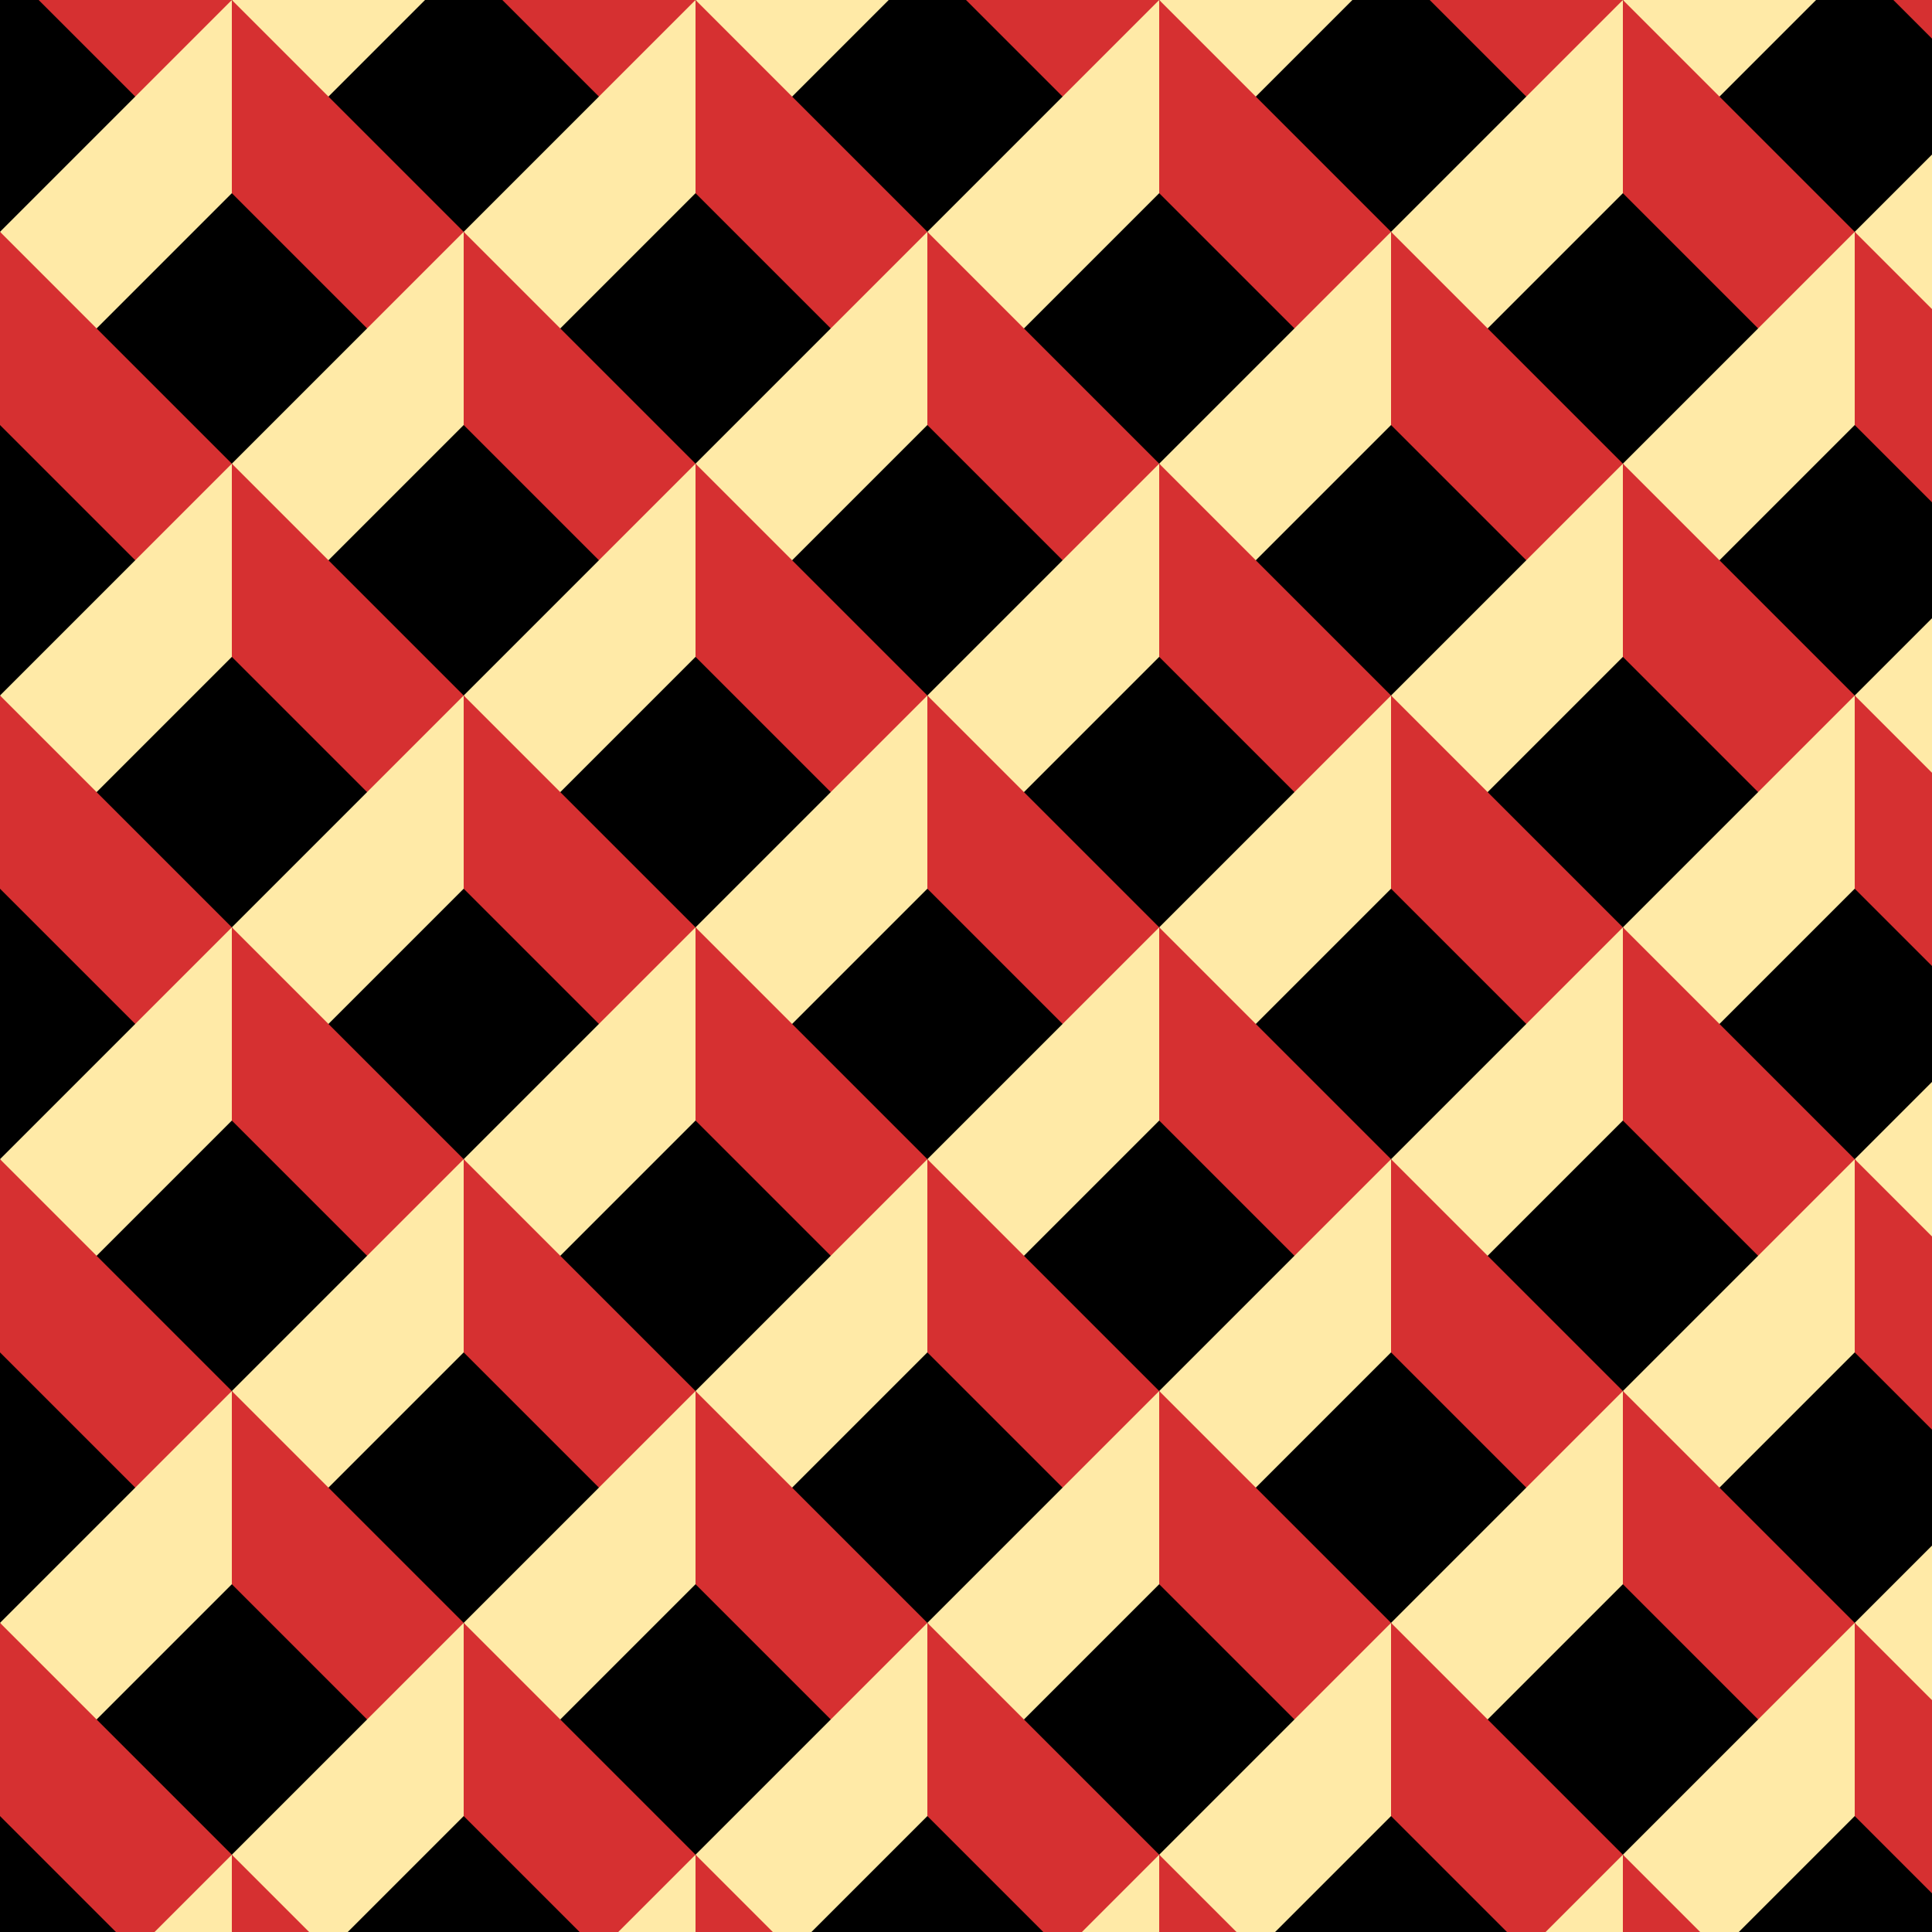 <?xml version="1.0"?>
<!-- Generated by SVGo -->
<svg width="500" height="500"
     xmlns="http://www.w3.org/2000/svg"
     xmlns:xlink="http://www.w3.org/1999/xlink">
<desc>Generated with https://github.com/marcelmue/konstrukt</desc>
<rect x="0" y="0" width="500" height="500" style="fill:#000000" />
<defs>
<g id="unit">
<polygon points="0,0 0,50 40,90 60,60" />
</g>
<g id="runit">
<g transform="scale(-1,1)">
<use x="0" y="0" xlink:href="#unit" />
</g>
</g>
</defs>
<use x="-120" y="-60" xlink:href="#unit" style="fill:#d63031" />
<use x="-120" y="-60" xlink:href="#runit" style="fill:#ffeaa7" />
<use x="0" y="-60" xlink:href="#unit" style="fill:#d63031" />
<use x="0" y="-60" xlink:href="#runit" style="fill:#ffeaa7" />
<use x="120" y="-60" xlink:href="#unit" style="fill:#d63031" />
<use x="120" y="-60" xlink:href="#runit" style="fill:#ffeaa7" />
<use x="240" y="-60" xlink:href="#unit" style="fill:#d63031" />
<use x="240" y="-60" xlink:href="#runit" style="fill:#ffeaa7" />
<use x="360" y="-60" xlink:href="#unit" style="fill:#d63031" />
<use x="360" y="-60" xlink:href="#runit" style="fill:#ffeaa7" />
<use x="480" y="-60" xlink:href="#unit" style="fill:#d63031" />
<use x="480" y="-60" xlink:href="#runit" style="fill:#ffeaa7" />
<use x="-60" y="0" xlink:href="#unit" style="fill:#d63031" />
<use x="-60" y="0" xlink:href="#runit" style="fill:#ffeaa7" />
<use x="60" y="0" xlink:href="#unit" style="fill:#d63031" />
<use x="60" y="0" xlink:href="#runit" style="fill:#ffeaa7" />
<use x="180" y="0" xlink:href="#unit" style="fill:#d63031" />
<use x="180" y="0" xlink:href="#runit" style="fill:#ffeaa7" />
<use x="300" y="0" xlink:href="#unit" style="fill:#d63031" />
<use x="300" y="0" xlink:href="#runit" style="fill:#ffeaa7" />
<use x="420" y="0" xlink:href="#unit" style="fill:#d63031" />
<use x="420" y="0" xlink:href="#runit" style="fill:#ffeaa7" />
<use x="540" y="0" xlink:href="#unit" style="fill:#d63031" />
<use x="540" y="0" xlink:href="#runit" style="fill:#ffeaa7" />
<use x="-120" y="60" xlink:href="#unit" style="fill:#d63031" />
<use x="-120" y="60" xlink:href="#runit" style="fill:#ffeaa7" />
<use x="0" y="60" xlink:href="#unit" style="fill:#d63031" />
<use x="0" y="60" xlink:href="#runit" style="fill:#ffeaa7" />
<use x="120" y="60" xlink:href="#unit" style="fill:#d63031" />
<use x="120" y="60" xlink:href="#runit" style="fill:#ffeaa7" />
<use x="240" y="60" xlink:href="#unit" style="fill:#d63031" />
<use x="240" y="60" xlink:href="#runit" style="fill:#ffeaa7" />
<use x="360" y="60" xlink:href="#unit" style="fill:#d63031" />
<use x="360" y="60" xlink:href="#runit" style="fill:#ffeaa7" />
<use x="480" y="60" xlink:href="#unit" style="fill:#d63031" />
<use x="480" y="60" xlink:href="#runit" style="fill:#ffeaa7" />
<use x="-60" y="120" xlink:href="#unit" style="fill:#d63031" />
<use x="-60" y="120" xlink:href="#runit" style="fill:#ffeaa7" />
<use x="60" y="120" xlink:href="#unit" style="fill:#d63031" />
<use x="60" y="120" xlink:href="#runit" style="fill:#ffeaa7" />
<use x="180" y="120" xlink:href="#unit" style="fill:#d63031" />
<use x="180" y="120" xlink:href="#runit" style="fill:#ffeaa7" />
<use x="300" y="120" xlink:href="#unit" style="fill:#d63031" />
<use x="300" y="120" xlink:href="#runit" style="fill:#ffeaa7" />
<use x="420" y="120" xlink:href="#unit" style="fill:#d63031" />
<use x="420" y="120" xlink:href="#runit" style="fill:#ffeaa7" />
<use x="540" y="120" xlink:href="#unit" style="fill:#d63031" />
<use x="540" y="120" xlink:href="#runit" style="fill:#ffeaa7" />
<use x="-120" y="180" xlink:href="#unit" style="fill:#d63031" />
<use x="-120" y="180" xlink:href="#runit" style="fill:#ffeaa7" />
<use x="0" y="180" xlink:href="#unit" style="fill:#d63031" />
<use x="0" y="180" xlink:href="#runit" style="fill:#ffeaa7" />
<use x="120" y="180" xlink:href="#unit" style="fill:#d63031" />
<use x="120" y="180" xlink:href="#runit" style="fill:#ffeaa7" />
<use x="240" y="180" xlink:href="#unit" style="fill:#d63031" />
<use x="240" y="180" xlink:href="#runit" style="fill:#ffeaa7" />
<use x="360" y="180" xlink:href="#unit" style="fill:#d63031" />
<use x="360" y="180" xlink:href="#runit" style="fill:#ffeaa7" />
<use x="480" y="180" xlink:href="#unit" style="fill:#d63031" />
<use x="480" y="180" xlink:href="#runit" style="fill:#ffeaa7" />
<use x="-60" y="240" xlink:href="#unit" style="fill:#d63031" />
<use x="-60" y="240" xlink:href="#runit" style="fill:#ffeaa7" />
<use x="60" y="240" xlink:href="#unit" style="fill:#d63031" />
<use x="60" y="240" xlink:href="#runit" style="fill:#ffeaa7" />
<use x="180" y="240" xlink:href="#unit" style="fill:#d63031" />
<use x="180" y="240" xlink:href="#runit" style="fill:#ffeaa7" />
<use x="300" y="240" xlink:href="#unit" style="fill:#d63031" />
<use x="300" y="240" xlink:href="#runit" style="fill:#ffeaa7" />
<use x="420" y="240" xlink:href="#unit" style="fill:#d63031" />
<use x="420" y="240" xlink:href="#runit" style="fill:#ffeaa7" />
<use x="540" y="240" xlink:href="#unit" style="fill:#d63031" />
<use x="540" y="240" xlink:href="#runit" style="fill:#ffeaa7" />
<use x="-120" y="300" xlink:href="#unit" style="fill:#d63031" />
<use x="-120" y="300" xlink:href="#runit" style="fill:#ffeaa7" />
<use x="0" y="300" xlink:href="#unit" style="fill:#d63031" />
<use x="0" y="300" xlink:href="#runit" style="fill:#ffeaa7" />
<use x="120" y="300" xlink:href="#unit" style="fill:#d63031" />
<use x="120" y="300" xlink:href="#runit" style="fill:#ffeaa7" />
<use x="240" y="300" xlink:href="#unit" style="fill:#d63031" />
<use x="240" y="300" xlink:href="#runit" style="fill:#ffeaa7" />
<use x="360" y="300" xlink:href="#unit" style="fill:#d63031" />
<use x="360" y="300" xlink:href="#runit" style="fill:#ffeaa7" />
<use x="480" y="300" xlink:href="#unit" style="fill:#d63031" />
<use x="480" y="300" xlink:href="#runit" style="fill:#ffeaa7" />
<use x="-60" y="360" xlink:href="#unit" style="fill:#d63031" />
<use x="-60" y="360" xlink:href="#runit" style="fill:#ffeaa7" />
<use x="60" y="360" xlink:href="#unit" style="fill:#d63031" />
<use x="60" y="360" xlink:href="#runit" style="fill:#ffeaa7" />
<use x="180" y="360" xlink:href="#unit" style="fill:#d63031" />
<use x="180" y="360" xlink:href="#runit" style="fill:#ffeaa7" />
<use x="300" y="360" xlink:href="#unit" style="fill:#d63031" />
<use x="300" y="360" xlink:href="#runit" style="fill:#ffeaa7" />
<use x="420" y="360" xlink:href="#unit" style="fill:#d63031" />
<use x="420" y="360" xlink:href="#runit" style="fill:#ffeaa7" />
<use x="540" y="360" xlink:href="#unit" style="fill:#d63031" />
<use x="540" y="360" xlink:href="#runit" style="fill:#ffeaa7" />
<use x="-120" y="420" xlink:href="#unit" style="fill:#d63031" />
<use x="-120" y="420" xlink:href="#runit" style="fill:#ffeaa7" />
<use x="0" y="420" xlink:href="#unit" style="fill:#d63031" />
<use x="0" y="420" xlink:href="#runit" style="fill:#ffeaa7" />
<use x="120" y="420" xlink:href="#unit" style="fill:#d63031" />
<use x="120" y="420" xlink:href="#runit" style="fill:#ffeaa7" />
<use x="240" y="420" xlink:href="#unit" style="fill:#d63031" />
<use x="240" y="420" xlink:href="#runit" style="fill:#ffeaa7" />
<use x="360" y="420" xlink:href="#unit" style="fill:#d63031" />
<use x="360" y="420" xlink:href="#runit" style="fill:#ffeaa7" />
<use x="480" y="420" xlink:href="#unit" style="fill:#d63031" />
<use x="480" y="420" xlink:href="#runit" style="fill:#ffeaa7" />
<use x="-60" y="480" xlink:href="#unit" style="fill:#d63031" />
<use x="-60" y="480" xlink:href="#runit" style="fill:#ffeaa7" />
<use x="60" y="480" xlink:href="#unit" style="fill:#d63031" />
<use x="60" y="480" xlink:href="#runit" style="fill:#ffeaa7" />
<use x="180" y="480" xlink:href="#unit" style="fill:#d63031" />
<use x="180" y="480" xlink:href="#runit" style="fill:#ffeaa7" />
<use x="300" y="480" xlink:href="#unit" style="fill:#d63031" />
<use x="300" y="480" xlink:href="#runit" style="fill:#ffeaa7" />
<use x="420" y="480" xlink:href="#unit" style="fill:#d63031" />
<use x="420" y="480" xlink:href="#runit" style="fill:#ffeaa7" />
<use x="540" y="480" xlink:href="#unit" style="fill:#d63031" />
<use x="540" y="480" xlink:href="#runit" style="fill:#ffeaa7" />
</svg>

